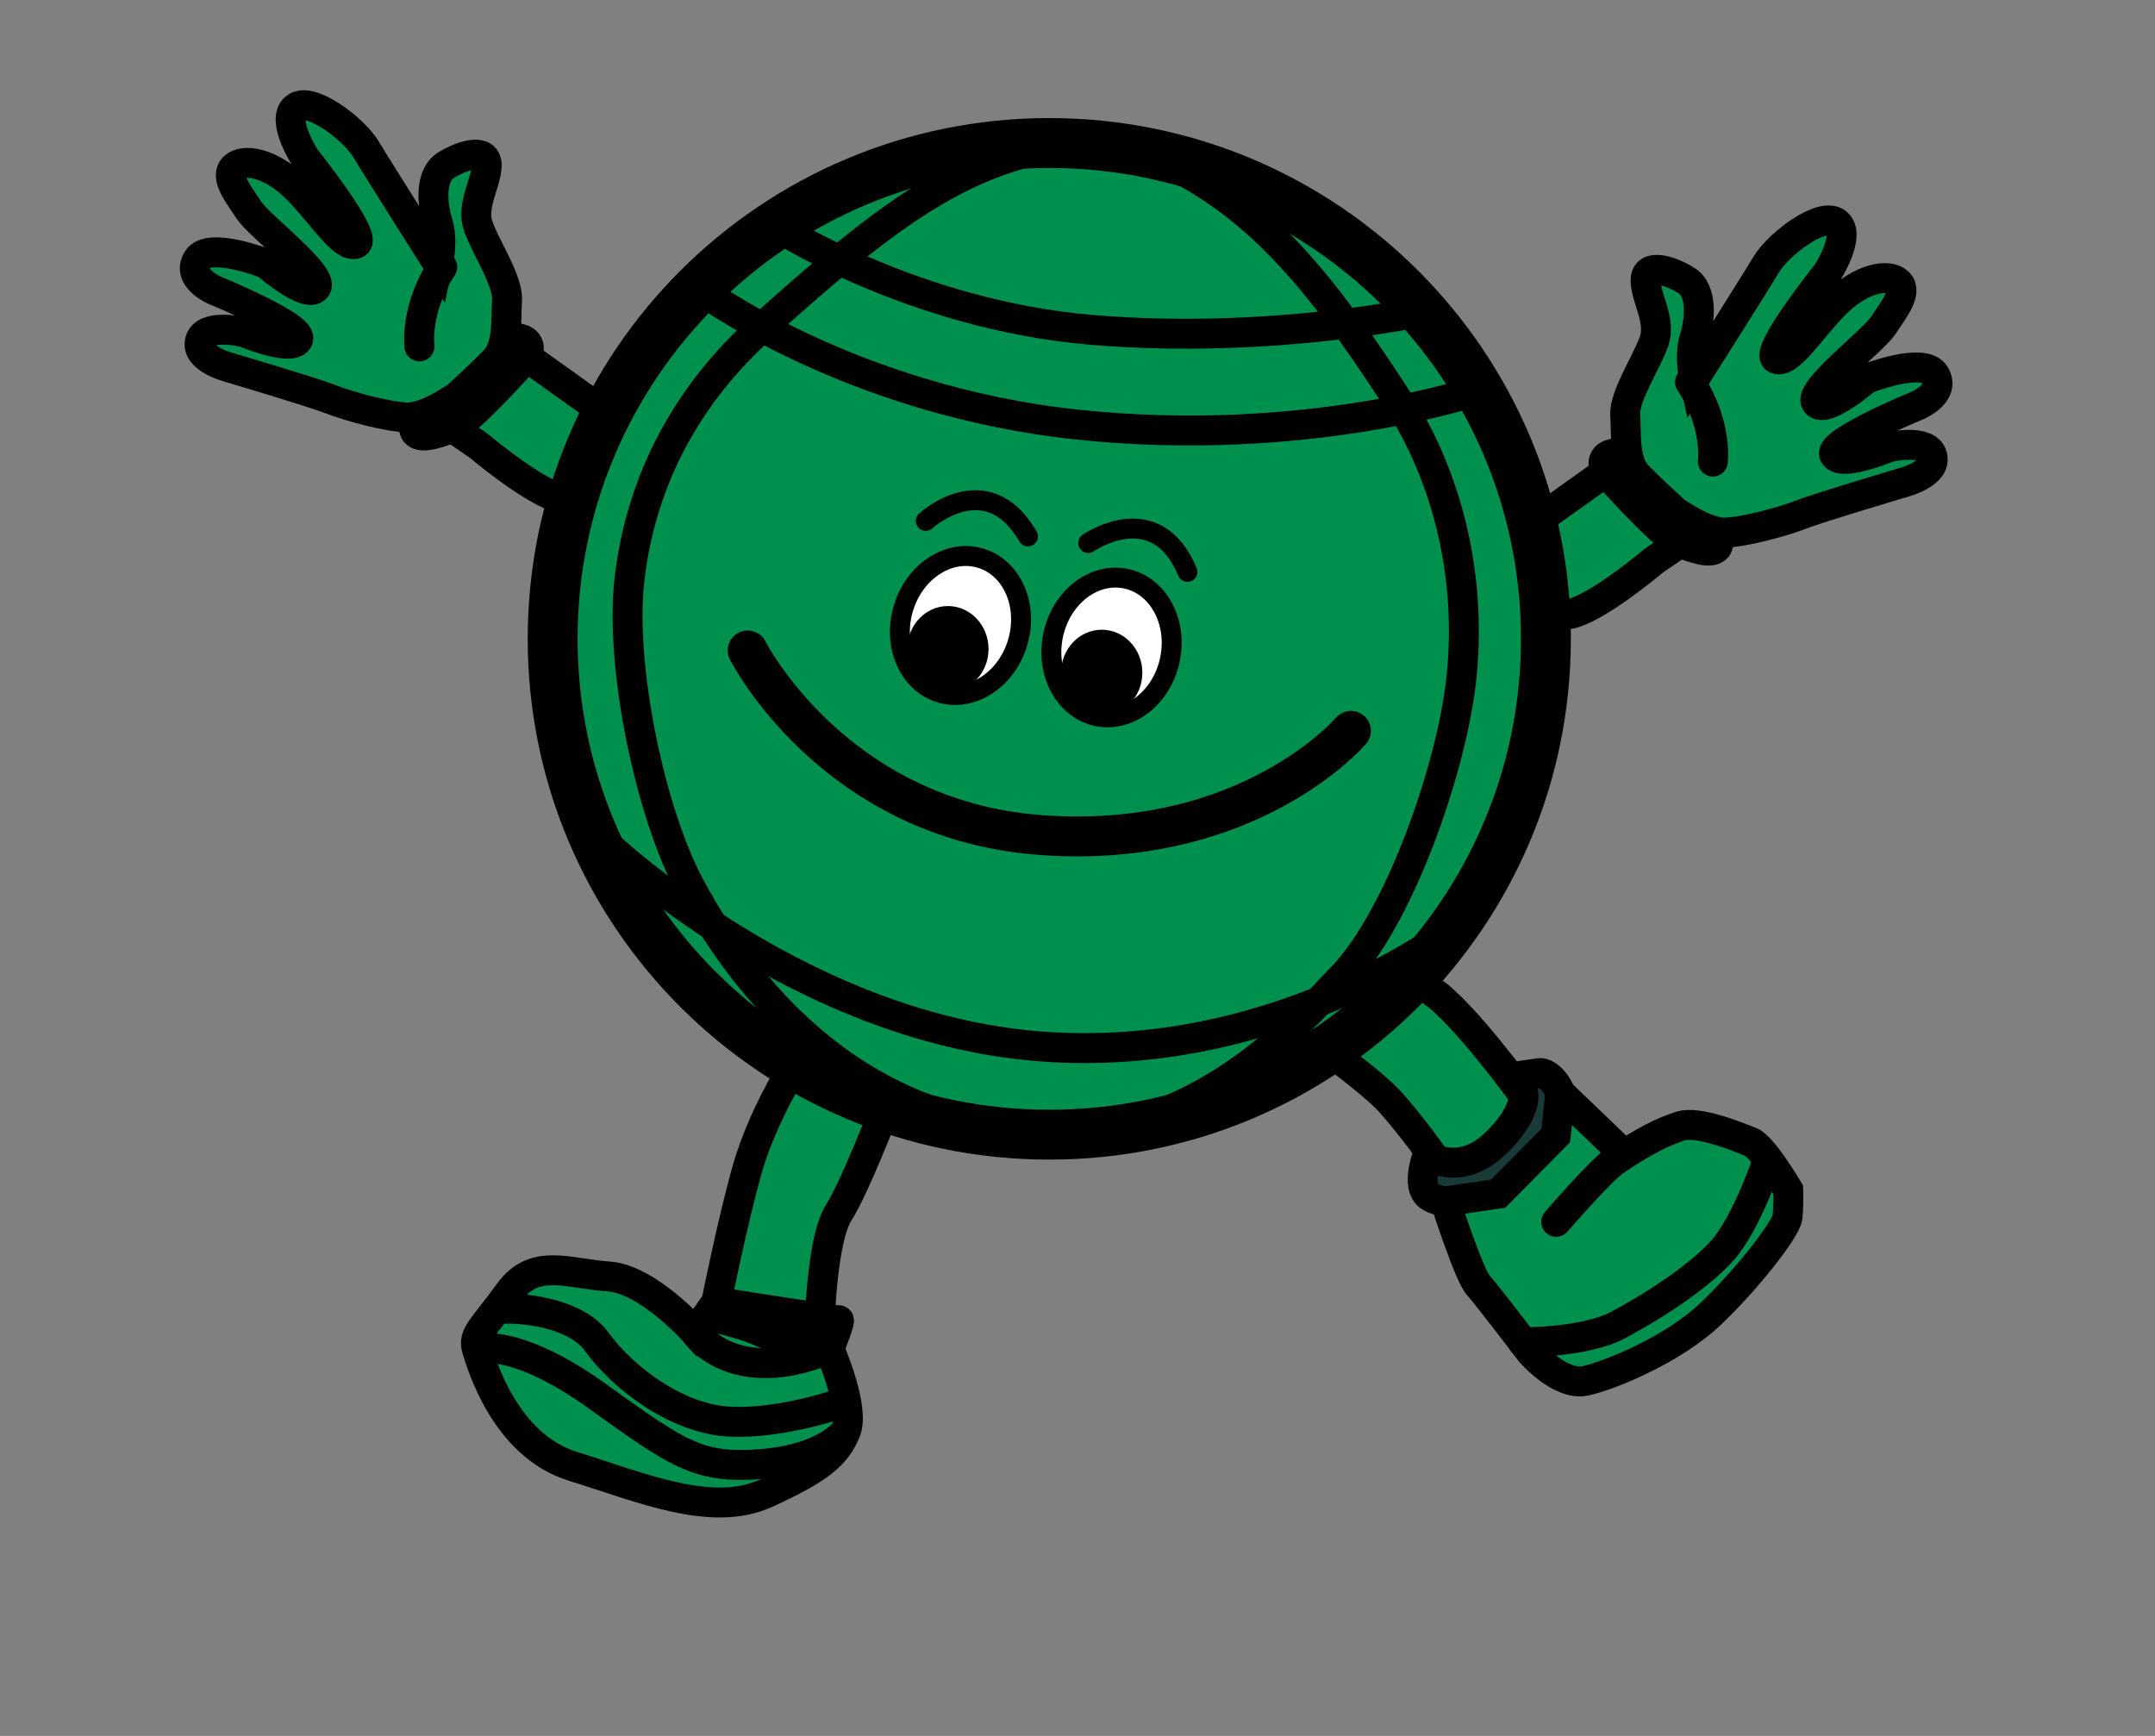 <svg width="216" height="174" viewBox="0 0 216 174" fill="none" xmlns="http://www.w3.org/2000/svg">
<rect x="0" y="0" width="216" height="174" fill="#808080" stroke="none"/>
<path d="M143.313 115.187C143.313 115.187 141.652 118.971 143.39 119.982C145.128 120.994 149.926 120.45 151.885 118.565C153.849 116.676 156.652 113.898 156.698 111.377C156.739 108.857 155.048 107.455 154.302 107.563C153.556 107.671 151.319 107.994 151.319 107.994L143.313 115.187Z" fill="#193B37" stroke="black" stroke-width="3" stroke-miterlimit="10"/>
<path d="M155.983 122.473C155.983 122.473 160.452 117.282 161.923 116.301C164.926 114.299 166.633 113.457 168.433 112.877C170.233 112.296 174.29 113.991 175.494 114.473C176.702 114.951 179.232 119.253 179.232 119.253C179.232 119.253 179.299 120.855 179.155 122.036C179.011 123.217 175.056 128.315 171.364 131.786C167.677 135.257 161.501 137.824 158.94 138.404C156.379 138.984 153.397 135.508 153.397 135.508C153.397 135.508 149.098 129.861 148.162 128.819C147.226 127.771 144.866 120.429 144.866 120.429L150.167 119.644L155.937 113.811L156.384 109.56L162.807 115.721" fill="#00904E"/>
<path d="M155.983 122.473C155.983 122.473 160.452 117.282 161.923 116.301C164.926 114.299 166.633 113.457 168.433 112.877C170.233 112.296 174.29 113.991 175.494 114.473C176.702 114.951 179.232 119.253 179.232 119.253C179.232 119.253 179.299 120.855 179.155 122.036C179.011 123.217 175.056 128.315 171.364 131.786C167.677 135.257 161.501 137.824 158.94 138.404C156.379 138.984 153.397 135.508 153.397 135.508C153.397 135.508 149.098 129.861 148.162 128.819C147.226 127.771 144.866 120.429 144.866 120.429L150.167 119.644L155.937 113.811L156.384 109.56L162.807 115.721" stroke="black" stroke-width="3" stroke-miterlimit="10" stroke-linecap="round"/>
<path d="M152.651 134.548C152.651 134.548 158.843 134.574 162.118 132.849C165.394 131.124 170.156 128.115 172.624 125.358C175.092 122.601 177.216 116.214 177.216 116.214" stroke="black" stroke-width="3" stroke-miterlimit="10" stroke-linecap="round"/>
<path d="M130.014 103.06C130.014 103.06 137.322 108.138 139.482 110.597C141.641 113.056 143.858 116.183 143.858 116.183C143.858 116.183 146.717 117.652 149.859 114.653C153.001 111.655 152.703 109.755 152.703 109.755C152.703 109.755 146.665 101.438 143.462 99.317C140.258 97.197 134.241 92.458 134.241 92.458L130.014 103.06Z" fill="#00904E" stroke="black" stroke-width="3" stroke-miterlimit="10"/>
<path d="M79.671 106.726C79.671 106.726 76.416 111.901 74.935 117.076C73.454 122.257 71.803 130.497 71.803 130.497L82.175 132.289C82.175 132.289 82.412 124.141 84.062 121.554C85.713 118.966 88.773 110.972 88.773 110.972L79.671 106.726Z" fill="#00904E" stroke="black" stroke-width="3" stroke-miterlimit="10"/>
<path d="M71.808 130.497L70.831 131.904L69.684 133.557C69.684 133.557 64.969 128.202 60.963 127.941C56.957 127.679 53.589 126.025 51.028 129.558C48.467 133.09 47.356 133.794 47.793 135.206C48.23 136.617 50.586 144.858 57.425 146.978C64.264 149.099 71.335 152.154 76.76 149.684C82.185 147.215 83.836 145.803 84.777 143.446C85.718 141.089 83.126 135.206 83.126 135.206C83.126 135.206 83.476 134.338 83.754 133.557C83.99 132.905 84.175 132.31 84.067 132.33C83.836 132.382 71.808 130.497 71.808 130.497Z" fill="#00904E" stroke="black" stroke-width="3" stroke-miterlimit="10"/>
<path d="M49.711 131.309C49.974 130.97 57.265 130.97 59.821 134.502C62.377 138.035 67.797 142.27 73.222 142.506C78.647 142.743 84.808 140.478 84.808 140.478" stroke="black" stroke-width="3" stroke-miterlimit="10"/>
<path d="M69.684 133.557C69.684 133.557 73.459 139.205 83.126 135.206" stroke="black" stroke-width="3" stroke-miterlimit="10"/>
<path d="M47.793 135.206C47.793 135.206 51.609 134.03 59.821 139.914C68.034 145.798 69.998 147.266 76.405 146.742C82.813 146.219 84.777 143.446 84.777 143.446" stroke="black" stroke-width="3" stroke-miterlimit="10"/>
<path d="M83.126 133.557C80.627 133.614 78.488 134.548 76.405 133.557C74.323 132.567 70.831 131.904 70.831 131.904" fill="#193B37"/>
<path d="M83.126 133.557C80.627 133.614 78.488 134.548 76.405 133.557C74.323 132.567 70.831 131.904 70.831 131.904" stroke="black" stroke-width="3" stroke-miterlimit="10"/>
<path d="M59.795 47.779C59.795 47.779 58.741 50.896 55.779 49.838C52.822 48.781 47.989 44.683 47.989 44.683L43.895 41.87L50.843 35.832L52.797 35.781L59.6 40.638L60.449 42.773C60.454 42.768 62.212 45.541 59.795 47.779Z" fill="#00904E" stroke="black" stroke-width="3" stroke-miterlimit="10"/>
<path d="M52.802 35.781C52.802 35.781 47.068 42.291 45.376 42.886C43.684 43.482 41.751 44.211 41.489 42.989C41.226 41.767 45.942 39.221 47.109 37.978C48.276 36.736 50.704 33.927 50.704 33.927C50.704 33.927 53.815 33.383 52.802 35.781Z" fill="#00904E" stroke="black" stroke-width="3" stroke-miterlimit="10"/>
<path d="M45.865 39.693C45.865 39.693 42.81 41.875 40.877 41.844C38.938 41.813 34.989 40.74 33.184 40.032C31.384 39.323 23.326 36.936 23.069 36.859C22.811 36.782 19.592 35.945 20.05 34.169C20.508 32.392 24.313 33.214 24.658 33.373C24.997 33.532 29.419 35.262 29.893 33.989C30.366 32.715 21.516 29.091 21.516 29.091C21.516 29.091 18.682 27.905 19.783 26.031C20.883 24.157 26.663 26.436 26.663 26.436C26.663 26.436 30.798 30.02 31.692 28.824C32.587 27.627 26.015 22.668 24.982 21.102C23.948 19.536 22.472 17.724 23.454 16.774C24.436 15.824 27.147 16.337 29.651 18.791C32.155 21.246 34.361 24.968 35.693 24.424C37.025 23.885 30.582 15.824 30.582 15.824C30.582 15.824 28.124 12.024 29.605 10.808C31.086 9.591 35.467 12.918 36.701 14.987C37.935 17.056 43.911 26.472 43.911 26.472C43.911 26.472 44.435 24.105 43.885 22.355C43.335 20.604 43.001 17.59 44.739 16.537C46.477 15.485 48.816 14.833 48.781 16.599C48.745 18.365 47.207 20.588 47.932 22.673C48.657 24.757 50.94 28.136 50.822 30.071C50.704 32.007 50.945 34.687 49.639 36.068C48.333 37.449 45.865 39.693 45.865 39.693Z" fill="#00904E" stroke="black" stroke-width="3" stroke-miterlimit="10" stroke-linecap="round"/>
<path d="M42.044 34.723C42.044 34.723 41.556 30.954 44.332 26.765Z" fill="#00904E"/>
<path d="M42.044 34.723C42.044 34.723 41.556 30.954 44.332 26.765" stroke="black" stroke-width="3" stroke-miterlimit="10" stroke-linecap="round"/>
<path d="M153.926 59.321C153.926 59.321 154.981 62.438 157.943 61.38C160.905 60.322 165.733 56.225 165.733 56.225L169.827 53.412L162.879 47.374L160.925 47.322L154.122 52.179L153.273 54.315C153.268 54.31 151.515 57.078 153.926 59.321Z" fill="#00904E" stroke="black" stroke-width="3" stroke-miterlimit="10"/>
<path d="M160.925 47.317C160.925 47.317 166.659 53.828 168.351 54.423C170.043 55.019 171.976 55.748 172.238 54.526C172.501 53.304 167.785 50.757 166.618 49.515C165.451 48.272 163.023 45.464 163.023 45.464C163.023 45.464 159.912 44.925 160.925 47.317Z" fill="#00904E" stroke="black" stroke-width="3" stroke-miterlimit="10"/>
<path d="M167.862 51.235C167.862 51.235 170.917 53.417 172.85 53.386C174.789 53.355 178.738 52.282 180.543 51.574C182.343 50.865 190.401 48.478 190.658 48.401C190.916 48.324 194.135 47.487 193.677 45.71C193.219 43.934 189.414 44.755 189.069 44.914C188.725 45.074 184.308 46.804 183.835 45.531C183.361 44.257 192.211 40.633 192.211 40.633C192.211 40.633 195.045 39.447 193.944 37.572C192.844 35.699 187.064 37.978 187.064 37.978C187.064 37.978 182.929 41.562 182.035 40.365C181.14 39.164 187.707 34.215 188.74 32.649C189.774 31.083 191.25 29.27 190.268 28.321C189.285 27.371 186.575 27.884 184.071 30.338C181.567 32.792 179.361 36.515 178.029 35.971C176.697 35.426 183.14 27.371 183.14 27.371C183.14 27.371 185.598 23.571 184.117 22.355C182.636 21.138 178.255 24.465 177.021 26.534C175.787 28.603 169.811 38.019 169.811 38.019C169.811 38.019 169.287 35.652 169.837 33.901C170.387 32.151 170.721 29.137 168.983 28.084C167.245 27.032 164.905 26.38 164.941 28.146C164.977 29.912 166.515 32.135 165.79 34.22C165.06 36.299 162.782 39.683 162.9 41.618C163.018 43.554 162.777 46.234 164.083 47.615C165.399 48.986 167.862 51.235 167.862 51.235Z" fill="#00904E" stroke="black" stroke-width="3" stroke-miterlimit="10" stroke-linecap="round"/>
<path d="M171.683 46.265C171.683 46.265 172.172 42.496 169.395 38.307Z" fill="#00904E"/>
<path d="M171.683 46.265C171.683 46.265 172.172 42.496 169.395 38.307" stroke="black" stroke-width="3" stroke-miterlimit="10" stroke-linecap="round"/>
<path d="M105.172 113.734C132.663 113.734 154.95 91.483 154.95 64.035C154.95 36.587 132.663 14.335 105.172 14.335C77.68 14.335 55.394 36.587 55.394 64.035C55.394 91.483 77.68 113.734 105.172 113.734Z" fill="#00904E" stroke="black" stroke-width="5"/>
<path d="M98.584 112.774C83.615 109.878 74.287 98.413 69.149 88.843C65.18 81.445 62.099 66.781 63.092 58.099C64.259 47.923 69.052 39.344 76.457 32.741C88.624 21.892 98.085 13.744 112.062 14.33" stroke="black" stroke-width="3" stroke-miterlimit="10" stroke-linecap="round"/>
<path d="M106.689 113.714C121.987 112.974 131.83 100.606 134.139 98.342C140.212 92.391 145.436 77.06 146.434 68.378C147.601 58.202 145.246 48.057 140.032 40.011C131.47 26.791 124.42 18.391 112.068 14.33" stroke="black" stroke-width="3" stroke-miterlimit="10" stroke-linecap="round"/>
<path d="M77.675 22.601C77.675 22.601 91.4 31.57 109.522 33.075C127.639 34.579 143.179 31.098 143.179 31.098" stroke="black" stroke-width="3" stroke-miterlimit="10"/>
<path d="M69.972 28.89C69.972 28.89 85.014 40.129 108.005 42.563C130.991 44.992 148.249 39.108 148.249 39.108" stroke="black" stroke-width="3" stroke-miterlimit="10"/>
<path d="M59.821 83.745C59.821 83.745 78.802 102.377 103.063 104.78C127.325 107.178 145.426 93.279 145.426 93.279" stroke="black" stroke-width="3" stroke-miterlimit="10"/>
<path d="M74.94 65.2C74.94 65.2 83.548 82.205 104.39 83.709C125.232 85.213 135.409 73.256 135.409 73.256" stroke="black" stroke-width="4" stroke-miterlimit="10" stroke-linecap="round"/>
<path d="M102.012 64.37C103.103 60.635 101.416 56.859 98.246 55.936C95.075 55.013 91.62 57.293 90.529 61.028C89.439 64.762 91.125 68.538 94.296 69.461C97.467 70.384 100.921 68.105 102.012 64.37Z" fill="white" stroke="black" stroke-width="2" stroke-miterlimit="10"/>
<path d="M117.265 66.118C118.061 62.31 116.085 58.676 112.852 58.003C109.619 57.329 106.352 59.87 105.556 63.678C104.76 67.487 106.736 71.12 109.969 71.794C113.202 72.468 116.469 69.927 117.265 66.118Z" fill="white" stroke="black" stroke-width="2" stroke-miterlimit="10"/>
<path d="M95.01 69.364C97.26 69.364 99.083 67.435 99.083 65.056C99.083 62.677 97.26 60.748 95.01 60.748C92.761 60.748 90.938 62.677 90.938 65.056C90.938 67.435 92.761 69.364 95.01 69.364Z" fill="black"/>
<path d="M110.427 71.736C112.677 71.736 114.5 69.807 114.5 67.428C114.5 65.049 112.677 63.121 110.427 63.121C108.178 63.121 106.354 65.049 106.354 67.428C106.354 69.807 108.178 71.736 110.427 71.736Z" fill="black"/>
<path d="M92.794 52.21C92.794 52.21 98.883 46.635 103.038 53.766" stroke="black" stroke-width="2" stroke-miterlimit="10" stroke-linecap="round"/>
<path d="M109.075 54.428C109.075 54.428 115.847 49.705 119.02 57.324" stroke="black" stroke-width="2" stroke-miterlimit="10" stroke-linecap="round"/>
</svg>

